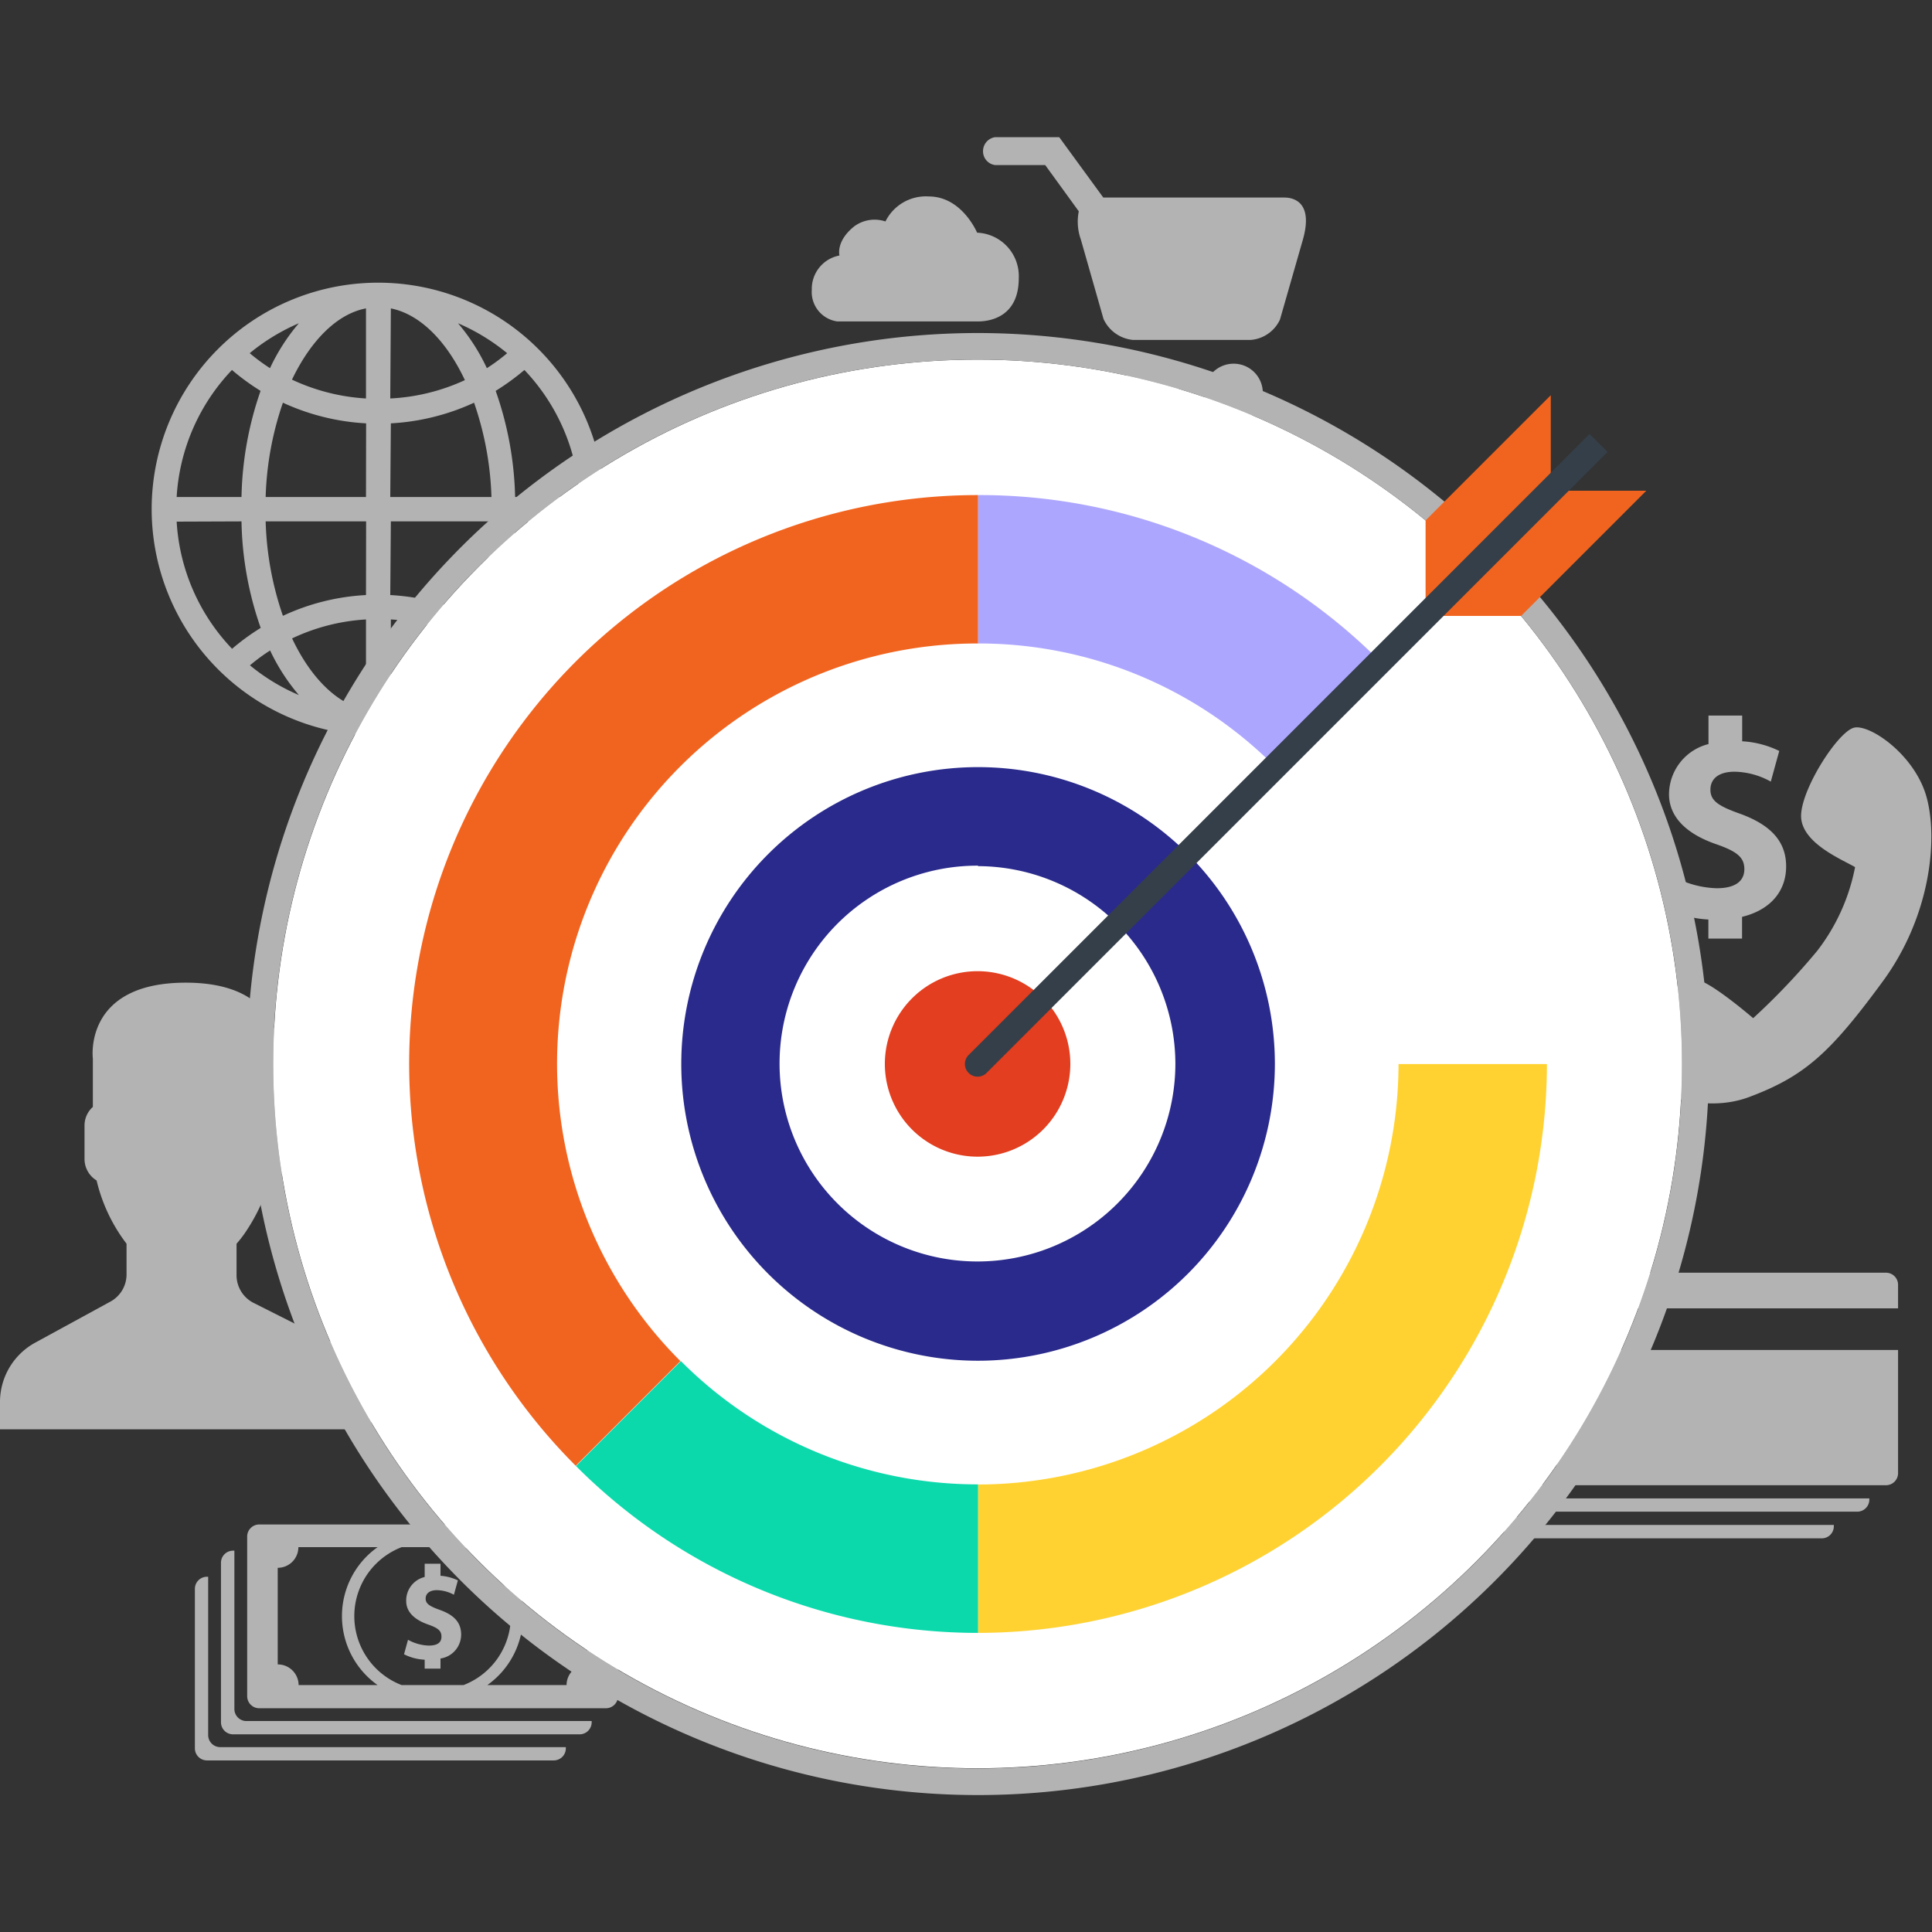 <svg id="Layer_1" data-name="Layer 1" xmlns="http://www.w3.org/2000/svg" viewBox="0 0 160 160"><rect x="0" y="0" width="160" height="160" fill="#333333" stroke="none"/><defs><style>.cls-1{fill:#b3b3b3;}.cls-2{fill:#fff;}.cls-3{fill:#e23e1f;}.cls-4{fill:#ffd232;}.cls-5{fill:#ada6ff;}.cls-6{fill:#0bd9ac;}.cls-7{fill:#f1641f;}.cls-8{fill:#2a2a8c;}.cls-9{fill:#353f49;}</style></defs><title>Artboard 1</title><path class="cls-1" d="M30.75,116.25a5.61,5.61,0,0,0-3.1-5L21,107.9a2.57,2.57,0,0,1-1.41-2.28V103a9.59,9.59,0,0,0,.64-.81A15.24,15.24,0,0,0,22.27,98a2.11,2.11,0,0,0,1.49-2V93.22a2.06,2.06,0,0,0-.7-1.55v-4s.83-6.29-7.68-6.29-7.69,6.29-7.69,6.29v4A2.06,2.06,0,0,0,7,93.22V96a2.08,2.08,0,0,0,1,1.76A13.9,13.9,0,0,0,10.48,103v2.55a2.56,2.56,0,0,1-1.33,2.24l-6.23,3.4A5.6,5.6,0,0,0,0,116.11v2.26H30.75Z"/><path class="cls-1" d="M142.17,73.56a8,8,0,0,1-3.64-1l-.7,2.59a8.78,8.78,0,0,0,3.65,1v1.58h2.79v-1.8c2.38-.58,3.65-2.15,3.65-4.18s-1.22-3.41-3.79-4.35c-1.81-.64-2.48-1.08-2.48-2s.7-1.49,2-1.49a6.37,6.37,0,0,1,3,.82l.7-2.54a8,8,0,0,0-3.07-.8V59.26h-2.79v2.36a4.32,4.32,0,0,0-3.27,4.15c0,1.66,1.13,3.18,3.9,4.14,1.76.61,2.34,1.11,2.34,2.07S143.75,73.56,142.17,73.56Z"/><path class="cls-1" d="M144.86,90.85c4.56-1.71,6.68-3.61,11-9.49,4-5.4,4.65-11.79,3.7-15.31s-4.69-6.08-6-5.79-4.31,4.94-4.4,7.22,3.33,3.67,4.47,4.33a16.43,16.43,0,0,1-3.14,6.94,56.38,56.38,0,0,1-5.3,5.57s-3.9-3.36-4.84-3.18c-2.51.51-5.6,4.24-5.6,7C134.85,89.73,140.3,92.56,144.86,90.85Z"/><path class="cls-1" d="M80.92,19.27s-1.25-3-4-3a3.73,3.73,0,0,0-3.59,2.07,2.83,2.83,0,0,0-2.59.41c-1.54,1.23-1.22,2.41-1.22,2.41A2.81,2.81,0,0,0,67.23,24a2.46,2.46,0,0,0,2.11,2.62H81c.89,0,3.37-.31,3.37-3.58A3.6,3.6,0,0,0,80.92,19.27Z"/><path class="cls-1" d="M31.32,60.93A18.76,18.76,0,1,0,12.56,42.17,18.78,18.78,0,0,0,31.32,60.93Zm6.56-3.37a16.5,16.5,0,0,0,2.38-3.69,18.05,18.05,0,0,1,1.68,1.23A16.61,16.61,0,0,1,37.88,57.56Zm5.53-3.85A18.79,18.79,0,0,0,41.05,52a28.3,28.3,0,0,0,1.61-8.8H48A16.65,16.65,0,0,1,43.41,53.71ZM48,41.16H42.66a28.29,28.29,0,0,0-1.61-8.79,19.75,19.75,0,0,0,2.38-1.73A16.68,16.68,0,0,1,48,41.16ZM42,29.25a15.47,15.47,0,0,1-1.68,1.24,16.39,16.39,0,0,0-2.39-3.72A16.86,16.86,0,0,1,42,29.25Zm-9.63-3.71c2.43.49,4.61,2.71,6.13,5.94A16.71,16.71,0,0,1,32.32,33Zm0,9.52a18.89,18.89,0,0,0,6.89-1.71,26.2,26.2,0,0,1,1.44,7.81H32.32Zm0,8.12h8.33A26.33,26.33,0,0,1,39.21,51a18.75,18.75,0,0,0-6.89-1.72Zm0,8.12a16.63,16.63,0,0,1,6.13,1.57c-1.53,3.22-3.7,5.44-6.13,5.93ZM20.7,55.1a15.26,15.26,0,0,1,1.67-1.23,16.5,16.5,0,0,0,2.38,3.69A16.55,16.55,0,0,1,20.7,55.1Zm9.61,3.7c-2.42-.49-4.6-2.71-6.12-5.93a16.53,16.53,0,0,1,6.12-1.57Zm0-9.52A18.52,18.52,0,0,0,23.43,51,26.14,26.14,0,0,1,22,43.18h8.32Zm0-8.12H22a26.2,26.2,0,0,1,1.43-7.81,18.89,18.89,0,0,0,6.89,1.71Zm0-15.62V33a16.76,16.76,0,0,1-6.13-1.56C25.71,28.25,27.88,26,30.31,25.54Zm-5.56,1.23a16.39,16.39,0,0,0-2.39,3.72,16.51,16.51,0,0,1-1.68-1.24A16.86,16.86,0,0,1,24.75,26.77Zm-5.54,3.87a18.89,18.89,0,0,0,2.37,1.73A28.29,28.29,0,0,0,20,41.16H14.63A16.64,16.64,0,0,1,19.21,30.64ZM20,43.18A28,28,0,0,0,21.59,52a18.89,18.89,0,0,0-2.37,1.73,16.65,16.65,0,0,1-4.59-10.53Z"/><path class="cls-1" d="M125.56,125.29V112.6h-.11a1,1,0,0,0-1,1v12.8a1,1,0,0,0,1,1h25.42a1,1,0,0,0,1-1v-.11H126.55A1,1,0,0,1,125.56,125.29Z"/><path class="cls-1" d="M127.76,123.09V109.72h-.1a1,1,0,0,0-1,1v13.47a1,1,0,0,0,1,1h26.15a1,1,0,0,0,1-1v-.1H128.76A1,1,0,0,1,127.76,123.09Z"/><path class="cls-1" d="M128.93,122a1,1,0,0,0,1,1h26.26a1,1,0,0,0,1-1V111.8H128.93Z"/><path class="cls-1" d="M156.19,105.4H129.93a1,1,0,0,0-1,1v1.95h28.26V106.4A1,1,0,0,0,156.19,105.4Z"/><path class="cls-1" d="M17.24,143.69V130.58h-.1a1,1,0,0,0-1,1v13.21a1,1,0,0,0,1,1H45.86a1,1,0,0,0,1-1v-.1H18.22A1,1,0,0,1,17.24,143.69Z"/><path class="cls-1" d="M19.41,141.53V128.42H19.3a1,1,0,0,0-1,1v13.21a1,1,0,0,0,1,1H48a1,1,0,0,0,1-1v-.1H20.38A1,1,0,0,1,19.41,141.53Z"/><path class="cls-1" d="M50.18,126.25H21.47a1,1,0,0,0-1,1v13.22a1,1,0,0,0,1,1H50.18a1,1,0,0,0,1-1V127.23A1,1,0,0,0,50.18,126.25Zm-25.45,13.3A1.72,1.72,0,0,0,23,137.84v-8a1.71,1.71,0,0,0,1.71-1.71h6.56a7,7,0,0,0,0,11.42Zm8.53,0a6.12,6.12,0,0,1,0-11.42h5.13a6.12,6.12,0,0,1,0,11.42Zm15.37-1.71a1.72,1.72,0,0,0-1.71,1.71H40.36a7,7,0,0,0,0-11.42h6.56a1.71,1.71,0,0,0,1.71,1.71Z"/><path class="cls-1" d="M36.41,133.32c-.84-.3-1.16-.51-1.16-.93s.33-.7.93-.7a3.05,3.05,0,0,1,1.41.38l.33-1.19a4,4,0,0,0-1.44-.38v-1H35.17v1.1a2,2,0,0,0-1.53,2c0,.78.53,1.49,1.83,1.94.82.29,1.09.52,1.09,1s-.32.74-1.06.74a3.78,3.78,0,0,1-1.71-.48L33.46,137a4.23,4.23,0,0,0,1.71.45v.74h1.31v-.84a2,2,0,0,0,1.71-2C38.18,134.37,37.62,133.75,36.41,133.32Z"/><path class="cls-1" d="M106.37,16.36h-15l-3.65-5H82.41v0a1.17,1.17,0,0,0-1,1.16,1.15,1.15,0,0,0,1,1.15v0h4.15l2.78,3.83a4.38,4.38,0,0,0,.17,2.33l1.88,6.59a3,3,0,0,0,2.42,1.73h9.78A2.92,2.92,0,0,0,106,26.47l1.89-6.59C108.8,16.71,107.1,16.36,106.37,16.36Z"/><path class="cls-1" d="M95.23,30.12a2.42,2.42,0,1,0,2.42,2.41A2.41,2.41,0,0,0,95.23,30.12Z"/><path class="cls-1" d="M102.16,30.12a2.42,2.42,0,1,0,2.42,2.41A2.41,2.41,0,0,0,102.16,30.12Z"/><circle class="cls-2" cx="80.96" cy="88.11" r="58.33"/><path class="cls-1" d="M81,29.78A58.34,58.34,0,1,1,22.62,88.11,58.32,58.32,0,0,1,81,29.78m0-2.2a60.54,60.54,0,1,0,60.53,60.53A60.6,60.6,0,0,0,81,27.58Z"/><path class="cls-3" d="M88.64,88.11A7.68,7.68,0,1,1,81,80.43,7.68,7.68,0,0,1,88.64,88.11Z"/><path class="cls-4" d="M81,135.23V122.94a34.86,34.86,0,0,0,34.82-34.82h12.29A47.17,47.17,0,0,1,81,135.23Z"/><path class="cls-5" d="M105.58,63.48A34.6,34.6,0,0,0,81,53.29V41a46.8,46.8,0,0,1,33.31,13.79Z"/><path class="cls-6" d="M81,135.23v-12.3a34.68,34.68,0,0,1-24.61-10.21l-8.69,8.69A47,47,0,0,0,81,135.23Z"/><path class="cls-7" d="M47.66,121.41l8.69-8.69A34.8,34.8,0,0,1,81,53.29V41a47.09,47.09,0,0,0-33.3,80.41Z"/><path class="cls-8" d="M81,112.69a24.58,24.58,0,1,1,24.58-24.58A24.6,24.6,0,0,1,81,112.69Zm0-41A16.39,16.39,0,1,0,97.34,88.11,16.4,16.4,0,0,0,81,71.73Z"/><polygon class="cls-7" points="128.43 32.73 118.06 43.1 118.06 51.01 125.97 51.01 136.34 40.64 128.43 40.64 128.43 32.73"/><path class="cls-9" d="M131.64,35.94,80.22,87.37a1.05,1.05,0,1,0,1.48,1.49l51.43-51.43Z"/></svg>